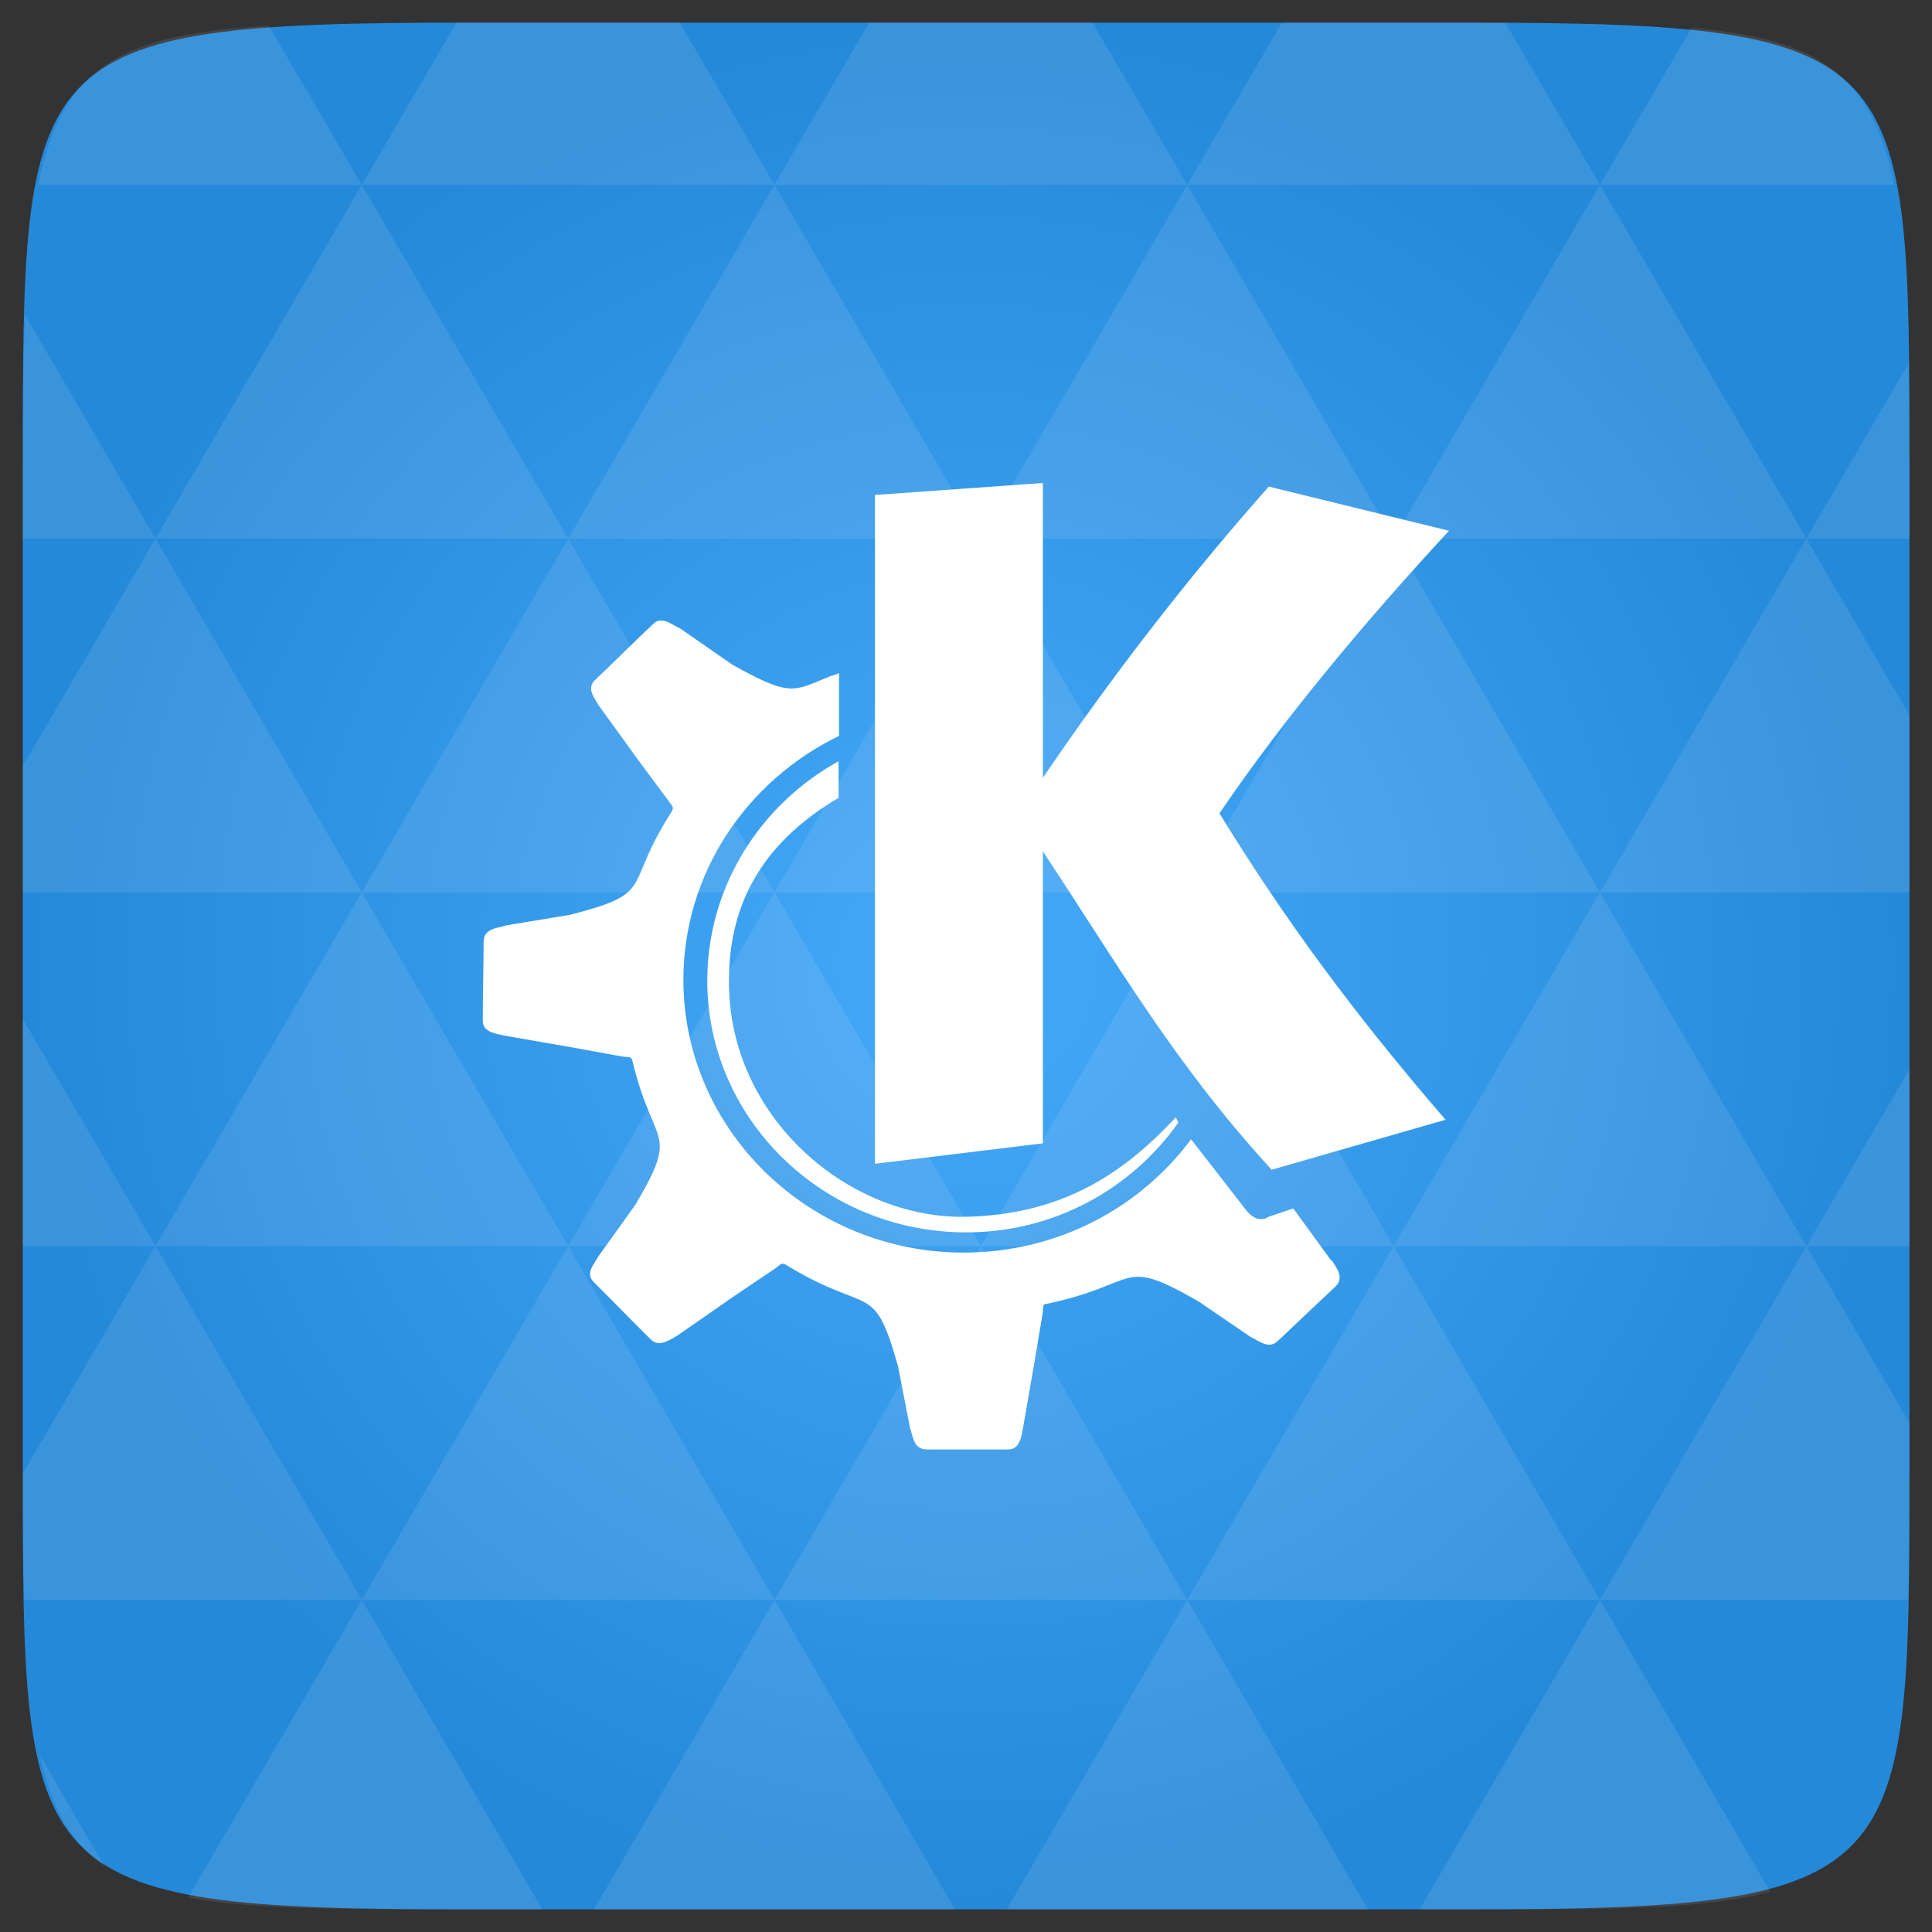 <svg xmlns="http://www.w3.org/2000/svg" viewBox="0 0 48 48"><rect x="0" y="0" width="48" height="48" fill="#333333" stroke="none"/><defs><radialGradient id="thisWeirdIdNameFixesABug0" cx="24" cy="24" r="23.437" gradientUnits="userSpaceOnUse"><stop stop-color="#45a9f9"/><stop offset="1" stop-color="#2589d9"/></radialGradient></defs><path d="m 47.44 11.547 l 0 24.906 c 0 10.25 0 10.984 -10.984 10.984 l -24.902 0 c -10.988 0 -10.988 -0.734 -10.988 -10.984 l 0 -24.906 c 0 -10.25 0 -10.984 10.988 -10.984 l 24.902 0 c 10.984 0 10.984 0.734 10.984 10.984" fill="url(#thisWeirdIdNameFixesABug0)"/><!-- color: #45a9f9 --><path d="m 25.91 12 l -4.172 0.297 l 0 16.617 l 4.172 -0.508 l 0 -7.254 c 1.809 2.73 3.262 5.27 5.684 7.91 l 4.32 -1.242 c -2.313 -2.68 -4.04 -5.04 -5.617 -7.613 c 1.641 -2.418 3.695 -4.848 5.703 -7.02 l -4.477 -1.098 c -2.09 2.355 -3.949 4.789 -5.613 7.234 m -9.504 -3.914 c -0.059 0.008 -0.129 0.043 -0.184 0.098 c -0.492 0.465 -0.957 0.93 -1.445 1.395 c -0.215 0.207 0.004 0.453 0.098 0.625 l 0.992 1.371 l 0.742 1 c 0.105 0.145 0.137 0.16 0.082 0.262 c -0.066 0.105 -0.121 0.191 -0.184 0.297 c -0.965 1.621 -0.289 1.746 -2.355 2.273 l -1.582 0.262 c -0.234 0.078 -0.539 0.07 -0.555 0.395 c 0 0.656 -0.02 1.309 -0.02 1.961 c -0.012 0.301 0.324 0.328 0.523 0.379 l 1.684 0.293 l 1.262 0.23 c 0.172 0.023 0.211 -0.016 0.25 0.113 c 0.516 2.176 1.191 1.676 0.066 3.578 l -0.906 1.262 c -0.121 0.219 -0.344 0.434 -0.117 0.656 c 0.477 0.473 0.934 0.949 1.414 1.422 c 0.211 0.207 0.484 -0.004 0.656 -0.098 l 1.395 -0.969 l 1.043 -0.703 c 0.145 -0.117 0.164 -0.145 0.27 -0.082 c 2.09 1.277 2.164 0.355 2.773 2.504 l 0.301 1.539 c 0.078 0.23 0.086 0.527 0.406 0.539 l 2.031 0 c 0.305 0 0.332 -0.348 0.371 -0.539 l 0.285 -1.637 l 0.203 -1.211 c 0.012 -0.117 0.008 -0.176 0.031 -0.215 c 2.449 -0.504 1.84 -1.215 3.832 -0.082 l 1.293 0.883 c 0.238 0.117 0.465 0.32 0.691 0.102 c 0.48 -0.453 0.957 -0.91 1.438 -1.359 c 0.215 -0.219 0.004 -0.469 -0.098 -0.637 l -0.02 0 l -0.941 -1.293 l -0.621 0.211 c -0.16 0.105 -0.371 0.066 -0.559 -0.18 l -1.359 -1.75 c -1.27 1.711 -3.324 2.816 -5.652 2.816 c -3.832 0 -6.961 -3.043 -6.961 -6.777 c 0 -2.652 1.578 -4.949 3.867 -6.06 l 0 -1.559 c -0.078 0.039 -0.168 0.059 -0.234 0.082 c -0.895 0.363 -0.953 0.527 -2.418 -0.293 l -1.293 -0.898 c -0.18 -0.078 -0.34 -0.227 -0.504 -0.188 m 4.441 3.484 c -1.945 1.07 -3.266 3.121 -3.266 5.453 c 0 3.441 2.883 6.254 6.43 6.254 c 2.191 0 4.113 -1.082 5.273 -2.727 l -0.063 -0.133 c -1.359 1.469 -2.895 2.422 -5.23 2.473 c -2.91 0.051 -5.855 -2.473 -5.871 -5.797 c -0.023 -2.145 0.992 -3.586 2.723 -4.613 l 0 -0.902 m 0.004 0" fill="#fff" fill-rule="evenodd"/><path d="m 38.27 47.44 c 2.543 -0.012 4.379 -0.082 5.711 -0.441 l -4.23 -7.25 -4.484 7.691 1.191 0 c 0.641 0 1.242 0 1.813 0 z m 1.48 -7.691 -5.125 -8.789 -5.129 8.789 z m 0 0 7.652 0 c 0.031 -0.973 0.039 -2.063 0.039 -3.297 l 0 -1.098 -2.563 -4.395 z m 5.129 -8.789 -5.129 -8.789 -5.125 8.789 z m 0 0 2.563 0 0 -4.395 z m -10.254 0 -5.129 -8.789 -5.125 8.789 z m -10.254 0 -5.129 8.789 10.254 0 z m 0 0 -5.129 -8.789 -5.125 8.789 z m -10.254 0 -5.129 8.789 10.254 0 z m 0 0 -5.129 -8.789 -5.125 8.789 z m -10.254 0 -3.297 5.648 c 0 1.168 0.012 2.211 0.039 3.141 l 8.383 0 z m 0 0 -3.297 -5.648 0 5.648 z m 5.125 8.789 -4.313 7.395 c 1.598 0.293 3.809 0.297 6.879 0.297 l 1.922 0 z m 0 -17.578 -5.125 -8.789 -3.297 5.648 0 3.141 z m 0 0 10.254 0 -5.125 -8.789 z m 5.129 -8.789 -5.129 -8.789 -5.125 8.789 z m 0 0 10.254 0 -5.129 -8.789 z m 5.125 -8.789 -2.352 -4.03 -5.336 0 c -0.078 0 -0.141 0 -0.215 0 l -2.352 4.03 z m 0 0 10.254 0 -2.352 -4.03 -5.551 0 z m 10.254 0 10.254 0 l -2.352 -4.03 c -0.313 0 -0.609 0 -0.941 0 l -4.609 0 z m 0 0 -5.125 8.789 10.254 0 z m 5.129 8.789 10.254 0 -5.129 -8.789 z m 0 0 -5.129 8.789 10.254 0 z m 5.125 8.789 7.691 0 0 -4.395 -2.563 -4.395 z m 5.129 -8.789 2.563 0 0 -1.832 c 0 -0.914 -0.008 -1.75 -0.023 -2.523 z m -15.383 8.789 -5.125 -8.789 -5.129 8.789 z m 10.254 -17.578 7.309 0 c -0.555 -2.758 -1.887 -3.629 -5.03 -3.902 z m -30.762 0 l -2.305 -3.953 c -3.66 0.207 -5.141 0.996 -5.734 3.953 z m -5.125 8.789 l -3.238 -5.555 c -0.043 1.074 -0.059 2.309 -0.059 3.723 l 0 1.832 z m 15.379 26.367 -4.484 7.691 8.973 0 z m 10.254 0 -4.484 7.691 8.973 0 z m -26.898 6.621 -1.602 -2.746 c 0.293 1.316 0.785 2.18 1.602 2.746 z" fill="#fff" fill-opacity="0.09"/></svg>